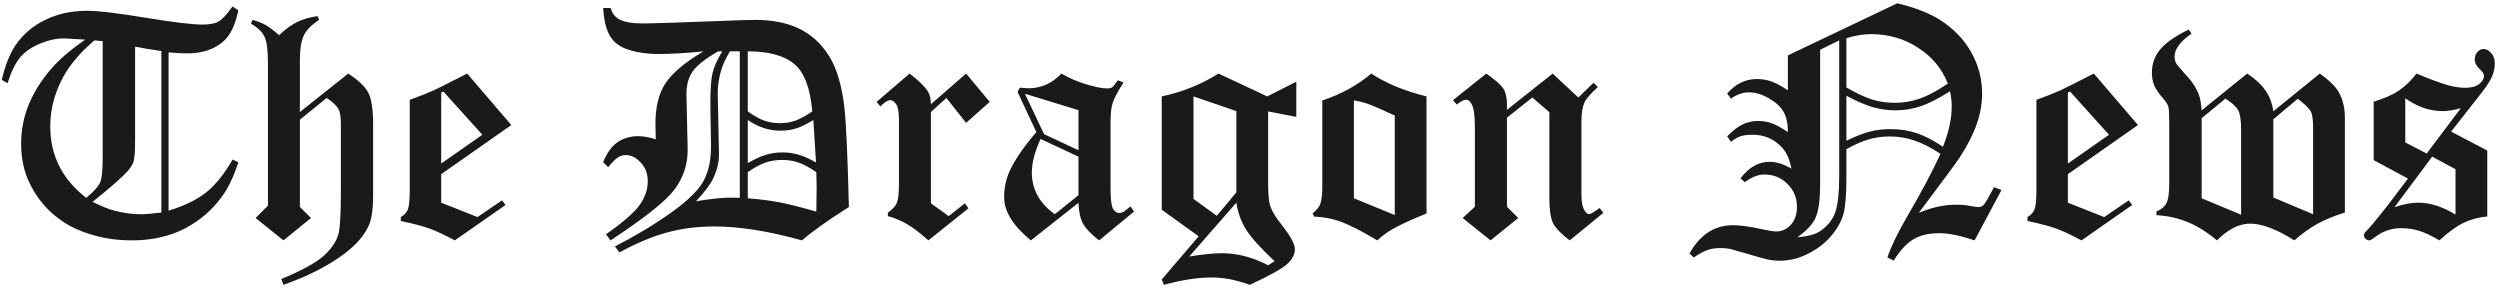 <svg width="468" height="54" viewBox="0 0 468 54" fill="none" xmlns="http://www.w3.org/2000/svg">
<path d="M43.539 1.201L44.623 1.963C44.213 3.857 43.647 5.352 42.924 6.445C42.221 7.539 41.176 8.408 39.789 9.053C38.422 9.678 36.84 9.99 35.043 9.99C34.086 9.99 32.924 9.932 31.557 9.814V39.434C34.525 38.535 36.889 37.383 38.647 35.977C40.404 34.551 42.035 32.51 43.539 29.854L44.623 30.381C43.764 32.998 42.768 35.098 41.635 36.68C39.818 39.238 37.475 41.27 34.603 42.773C31.732 44.258 28.412 45 24.643 45C20.971 45 17.533 44.297 14.33 42.891C12.475 42.07 10.775 40.918 9.232 39.434C7.689 37.949 6.42 36.152 5.424 34.043C4.447 31.934 3.959 29.541 3.959 26.865C3.959 24.17 4.496 21.592 5.57 19.131C6.645 16.67 8.227 14.316 10.316 12.07C11.645 10.664 13.52 9.111 15.941 7.412L12.25 7.207C10.883 7.129 9.369 7.422 7.709 8.086C6.049 8.73 4.75 9.6 3.812 10.693C2.895 11.787 2.094 13.418 1.41 15.586L0.326 14.941C0.99 12.168 1.85 10.01 2.904 8.467C4.311 6.416 6.166 4.834 8.471 3.721C10.775 2.588 13.402 2.021 16.352 2.021C18.402 2.021 22.025 2.451 27.221 3.311C32.416 4.17 35.99 4.6 37.943 4.6C39.252 4.6 40.248 4.404 40.932 4.014C41.635 3.604 42.504 2.666 43.539 1.201ZM19.223 7.705L17.67 7.559C15.053 9.805 13.129 12.051 11.898 14.297C10.238 17.324 9.408 20.439 9.408 23.643C9.408 29.111 11.654 33.574 16.146 37.031C17.572 35.84 18.441 34.873 18.754 34.131C19.066 33.389 19.223 31.875 19.223 29.59V7.705ZM30.209 9.551C28.354 9.297 26.713 9.023 25.287 8.73V26.25C25.287 28.301 25.199 29.609 25.023 30.176C24.867 30.723 24.486 31.348 23.881 32.051C22.787 33.262 20.6 35.176 17.318 37.793C18.959 38.594 20.287 39.131 21.303 39.404C23.061 39.873 24.75 40.107 26.371 40.107C27.23 40.107 28.51 40 30.209 39.785V9.551ZM59.447 3.018L59.74 3.721C58.353 4.619 57.406 5.576 56.898 6.592C56.391 7.607 56.137 9.219 56.137 11.426V20.977L65.189 13.77C67.123 15.02 68.383 16.23 68.969 17.402C69.555 18.555 69.848 20.527 69.848 23.32V36.592C69.848 39.131 69.584 40.986 69.057 42.158C68.217 44.072 66.664 45.869 64.398 47.549C61.43 49.775 57.65 51.699 53.06 53.32L52.65 52.236C56.381 50.693 58.978 49.287 60.443 48.018C61.908 46.748 62.865 45.4 63.315 43.975C63.647 42.9 63.812 40.107 63.812 35.596V23.32C63.812 21.953 63.676 21.006 63.402 20.479C62.992 19.756 62.24 19.043 61.147 18.34L56.137 22.412V38.73L58.217 40.81L53.06 45L47.846 40.81L50.16 38.496V11.836C50.16 9.414 49.945 7.754 49.516 6.855C49.086 5.957 48.236 5.146 46.967 4.424L47.289 3.721C48.324 4.014 49.154 4.346 49.779 4.717C50.404 5.068 51.225 5.693 52.24 6.592C53.432 5.459 54.574 4.629 55.668 4.102C56.762 3.574 58.022 3.213 59.447 3.018ZM87.455 13.77L95.717 23.408L82.592 32.607V37.94L89.389 40.635L93.988 37.5L94.633 38.379L85.141 45C83.207 43.965 81.615 43.223 80.365 42.773C79.115 42.324 77.338 41.855 75.033 41.367V40.635C75.697 40.244 76.137 39.766 76.352 39.199C76.586 38.613 76.703 37.363 76.703 35.449V18.691C78.539 18.027 80.062 17.422 81.273 16.875C82.152 16.465 84.213 15.43 87.455 13.77ZM83.002 17.139L82.592 17.344V30.615L90.297 25.225L83.002 17.139ZM112.914 1.494H114.291C114.604 2.471 115.121 3.164 115.844 3.574C116.781 4.121 118.305 4.395 120.414 4.395C121.762 4.395 126.039 4.258 133.246 3.984C137.602 3.809 140.316 3.721 141.391 3.721C144.633 3.721 147.387 4.277 149.652 5.391C151.938 6.504 153.793 8.213 155.219 10.518C156.645 12.822 157.592 15.996 158.061 20.039C158.393 22.871 158.676 29.111 158.91 38.76C155.102 41.162 152.172 43.242 150.121 45C143.91 43.262 138.432 42.393 133.686 42.393C130.463 42.393 127.475 42.783 124.721 43.565C121.967 44.326 119.047 45.557 115.961 47.256L115.111 46.143C119.115 44.072 122.631 41.953 125.658 39.785C128.686 37.617 130.678 35.684 131.635 33.984C132.611 32.266 133.1 30.088 133.1 27.451C133.1 26.494 133.08 25.078 133.041 23.203C133.002 21.895 132.982 20.537 132.982 19.131C132.982 16.65 133.119 14.824 133.393 13.652C133.686 12.48 134.291 11.133 135.209 9.609H134.447C132.064 10.977 130.473 12.227 129.672 13.359C128.891 14.473 128.5 15.898 128.5 17.637L128.734 28.037C128.734 30.811 127.904 33.301 126.244 35.508C124.584 37.695 120.6 40.859 114.291 45L113.441 43.857C116.625 41.631 118.725 39.805 119.74 38.379C120.756 36.953 121.264 35.459 121.264 33.897C121.264 32.549 120.834 31.406 119.975 30.469C119.115 29.512 118.168 29.033 117.133 29.033C116.605 29.033 116.117 29.18 115.668 29.473C115.219 29.766 114.613 30.371 113.852 31.289L112.914 30.352C113.578 28.672 114.457 27.441 115.551 26.66C116.664 25.879 117.992 25.488 119.535 25.488C119.984 25.488 120.473 25.537 121 25.635C121.547 25.732 122.133 25.879 122.758 26.074C122.719 24.941 122.699 23.955 122.699 23.115C122.699 20.049 123.314 17.559 124.545 15.645C125.795 13.711 128.178 11.699 131.693 9.609C128.471 9.941 125.688 10.107 123.344 10.107C120.863 10.107 118.734 9.756 116.957 9.053C115.629 8.506 114.652 7.637 114.027 6.445C113.402 5.234 113.031 3.584 112.914 1.494ZM136.645 9.609C135.805 11.035 135.238 12.275 134.945 13.33C134.555 14.775 134.359 16.123 134.359 17.373L134.594 28.916C134.594 30.4 134.223 31.914 133.48 33.457C132.914 34.609 131.85 36.016 130.287 37.676C133.139 37.207 135.316 36.982 136.82 37.002L138.49 37.031V9.609H136.645ZM139.984 20.859C141.176 21.699 142.211 22.275 143.09 22.588C143.988 22.9 144.955 23.057 145.99 23.057C147.025 23.057 147.992 22.9 148.891 22.588C149.789 22.256 150.844 21.68 152.055 20.859C151.684 16.465 150.551 13.496 148.656 11.953C146.762 10.391 143.871 9.609 139.984 9.609V20.859ZM139.984 30.527C141.312 29.766 142.445 29.248 143.383 28.975C144.32 28.682 145.346 28.535 146.459 28.535C147.533 28.535 148.529 28.672 149.447 28.945C150.365 29.199 151.469 29.688 152.758 30.41L152.26 22.471C151.01 23.232 149.926 23.76 149.008 24.053C148.109 24.326 147.123 24.463 146.049 24.463C145.014 24.463 143.988 24.297 142.973 23.965C141.957 23.633 140.961 23.135 139.984 22.471V30.527ZM139.984 37.119C142.367 37.315 144.301 37.559 145.785 37.852C147.289 38.125 149.633 38.711 152.816 39.609C152.855 36.66 152.875 35.137 152.875 35.039C152.875 34.805 152.855 33.867 152.816 32.227C151.566 31.367 150.463 30.771 149.506 30.439C148.568 30.107 147.543 29.941 146.43 29.941C145.297 29.941 144.242 30.107 143.266 30.439C142.309 30.771 141.215 31.367 139.984 32.227V37.119ZM180.854 13.77L185.277 19.072L180.854 22.998L177.162 18.34L174.262 20.977V38.057L177.602 40.459L180.619 38.057L181.293 38.994L173.793 45C172.191 43.574 170.844 42.549 169.75 41.924C168.676 41.299 167.494 40.81 166.205 40.459V39.815C167.064 39.209 167.621 38.603 167.875 37.998C168.148 37.373 168.285 36.191 168.285 34.453V22.5C168.285 20.996 168.109 20 167.758 19.512C167.426 19.004 167.055 18.75 166.645 18.75C166.195 18.75 165.58 19.141 164.799 19.922L164.096 19.072L170.277 13.77C171.938 15.039 173.07 16.143 173.676 17.08C174.066 17.666 174.262 18.477 174.262 19.512L180.854 13.77ZM209.271 15.029L210.326 15.44C209.271 17.08 208.598 18.34 208.305 19.219C208.031 20.078 207.895 21.25 207.895 22.734V35.215C207.895 37.285 208.051 38.584 208.363 39.111C208.695 39.619 209.086 39.873 209.535 39.873C209.77 39.873 210.014 39.815 210.268 39.697C210.424 39.6 210.883 39.248 211.645 38.643L212.289 39.609L205.756 45C204.252 43.828 203.246 42.783 202.738 41.865C202.23 40.928 201.947 39.629 201.889 37.969L192.982 45C189.643 42.266 187.973 39.57 187.973 36.914C187.973 35.137 188.334 33.467 189.057 31.904C190.014 29.854 191.664 27.461 194.008 24.727L190.492 17.227L190.902 16.406C191.664 16.484 192.23 16.523 192.602 16.523C194.906 16.523 196.938 15.605 198.695 13.77C200.121 14.609 201.674 15.283 203.354 15.791C205.053 16.299 206.352 16.553 207.25 16.553C207.66 16.553 207.973 16.484 208.188 16.348C208.402 16.191 208.764 15.752 209.271 15.029ZM201.889 20.625L191.869 17.549L195.443 25.107L201.889 28.125V20.625ZM201.889 29.326L194.799 26.016C193.705 28.398 193.158 30.488 193.158 32.285C193.158 35.449 194.594 38.057 197.465 40.107L201.889 36.533V29.326ZM228.109 13.77L237.221 18.047L242.67 15.293V21.885L237.396 20.859V34.16C237.396 36.309 237.523 37.764 237.777 38.525C238.109 39.522 238.803 40.674 239.857 41.982C241.557 44.15 242.406 45.703 242.406 46.641C242.406 47.578 241.957 48.477 241.059 49.336C240.18 50.195 237.816 51.523 233.969 53.32C232.66 52.852 231.41 52.5 230.219 52.266C229.027 52.051 227.895 51.943 226.82 51.943C224.242 51.943 221.264 52.402 217.885 53.32L217.475 52.324L224.389 44.238L217.475 39.258V18.047C221.342 17.227 224.887 15.801 228.109 13.77ZM231.449 20.801L223.422 18.047V37.236L227.787 40.4L231.449 36.006V20.801ZM222.631 48.018C225.17 47.607 227.221 47.402 228.783 47.402C230.189 47.402 231.605 47.588 233.031 47.959C234.477 48.33 235.932 48.897 237.396 49.658L238.598 48.897C235.961 46.435 234.174 44.443 233.236 42.92C232.299 41.397 231.703 39.736 231.449 37.94L222.631 48.018ZM267.045 18.047V39.961C264.115 41.152 261.996 42.129 260.688 42.891C259.691 43.457 258.734 44.16 257.816 45C254.984 43.281 252.641 42.09 250.785 41.426C249.379 40.918 247.787 40.625 246.01 40.547L245.717 39.961C246.459 39.336 246.928 38.77 247.123 38.262C247.396 37.598 247.533 36.475 247.533 34.893V18.809C251.107 17.617 254.164 15.938 256.703 13.77C259.477 15.605 262.924 17.031 267.045 18.047ZM253.451 37.119L261.098 40.254V21.621C258.695 20.508 256.996 19.775 256 19.424C255.297 19.17 254.447 18.955 253.451 18.779V37.119ZM290.658 13.77L295.463 18.252L298.305 15.498L299.125 16.289C297.758 17.539 296.928 18.486 296.635 19.131C296.244 19.99 296.049 21.172 296.049 22.676V36.592C296.049 37.881 296.254 38.838 296.664 39.463C296.918 39.873 297.201 40.078 297.514 40.078C297.787 40.078 298.432 39.697 299.447 38.935L300.15 39.844L293.852 45C292.23 43.77 291.186 42.685 290.717 41.748C290.268 40.791 290.043 39.258 290.043 37.148V21.006L286.85 18.252L282.104 22.031V38.701L284.213 40.81L279.027 45L273.812 40.81L276.098 38.701V23.73C276.098 21.602 275.883 20.166 275.453 19.424C275.16 18.916 274.828 18.662 274.457 18.662C274.066 18.662 273.48 18.965 272.699 19.57L271.996 18.75L278.236 13.77C279.955 14.98 281.029 15.938 281.459 16.641C281.889 17.344 282.104 18.32 282.104 19.57V20.566L290.658 13.77ZM355.17 0.615C358.588 1.455 361.254 2.49 363.168 3.721C365.746 5.381 367.699 7.412 369.027 9.814C370.375 12.217 371.049 14.775 371.049 17.49C371.049 19.404 370.717 21.309 370.053 23.203C369.408 25.098 368.344 27.188 366.859 29.473C366.332 30.293 363.773 33.76 359.184 39.873C361.527 38.838 363.881 38.32 366.244 38.32C367.26 38.32 368.119 38.398 368.822 38.555C369.545 38.691 370.092 38.76 370.463 38.76C370.795 38.76 371.098 38.613 371.371 38.32C371.664 38.008 372.299 36.914 373.275 35.039L374.682 35.566L369.643 45C366.986 44.102 364.789 43.652 363.051 43.652C361.078 43.652 359.457 44.033 358.188 44.795C356.918 45.557 355.688 46.885 354.496 48.779L353.324 48.193C353.988 46.201 355.18 43.721 356.898 40.752C359.73 35.889 361.85 31.904 363.256 28.799C361.479 27.627 359.857 26.797 358.393 26.309C356.928 25.801 355.375 25.547 353.734 25.547C352.367 25.547 351.078 25.723 349.867 26.074C348.676 26.406 347.27 27.021 345.648 27.92V33.076C345.648 36.221 345.482 38.467 345.15 39.815C344.838 41.162 344.115 42.539 342.982 43.945C341.869 45.332 340.424 46.484 338.646 47.402C336.889 48.34 335.062 48.809 333.168 48.809C332.406 48.809 331.654 48.73 330.912 48.574C330.482 48.496 329.252 48.154 327.221 47.549C325.209 46.963 324.076 46.641 323.822 46.582C323.275 46.484 322.689 46.435 322.064 46.435C321.146 46.435 320.326 46.562 319.604 46.816C318.9 47.07 318.061 47.529 317.084 48.193L316.264 47.461C318.256 43.926 320.961 42.158 324.379 42.158C325.766 42.158 327.562 42.402 329.77 42.891C331.117 43.184 332.035 43.33 332.523 43.33C333.578 43.33 334.486 42.91 335.248 42.07C336.01 41.211 336.391 40.107 336.391 38.76C336.391 37.041 335.795 35.596 334.604 34.424C333.432 33.252 331.986 32.666 330.268 32.666C329.135 32.666 327.924 33.145 326.635 34.102L325.814 33.369C326.693 32.275 327.562 31.494 328.422 31.025C329.281 30.537 330.248 30.293 331.322 30.293C331.947 30.293 332.592 30.4 333.256 30.615C333.939 30.83 334.643 31.152 335.365 31.582C335.033 29.863 334.447 28.545 333.607 27.627C332.143 26.025 330.307 25.225 328.1 25.225C327.162 25.225 326.391 25.322 325.785 25.518C325.316 25.674 324.73 26.016 324.027 26.543L323.324 25.518C324.379 24.443 325.346 23.701 326.225 23.291C327.104 22.861 328.07 22.646 329.125 22.646C330.023 22.646 330.854 22.783 331.615 23.057C332.377 23.311 333.402 23.867 334.691 24.727C334.691 23.145 334.428 21.895 333.9 20.977C333.393 20.039 332.484 19.189 331.176 18.428C329.887 17.666 328.627 17.285 327.396 17.285C326.283 17.285 325.16 17.676 324.027 18.457L323.324 17.49C324.203 16.533 325.023 15.879 325.785 15.527C326.742 15.039 327.777 14.795 328.891 14.795C329.848 14.795 330.736 14.941 331.557 15.234C332.377 15.508 333.422 16.064 334.691 16.904V10.371L355.17 0.615ZM345.648 16.377C347.504 17.451 349.105 18.203 350.453 18.633C351.801 19.043 353.207 19.248 354.672 19.248C356.332 19.248 357.904 18.984 359.389 18.457C360.893 17.93 362.641 16.992 364.633 15.645C363.539 12.852 361.684 10.615 359.066 8.936C356.449 7.236 353.51 6.387 350.248 6.387C348.861 6.387 347.328 6.641 345.648 7.148V16.377ZM344.301 7.559L340.727 9.316V34.541C340.727 37.471 340.434 39.56 339.848 40.81C339.262 42.06 338.129 43.262 336.449 44.414C338.461 44.258 339.916 43.857 340.814 43.213C342.143 42.275 343.051 41.133 343.539 39.785C344.047 38.418 344.301 36.094 344.301 32.812V7.559ZM345.648 26.338C347.367 25.518 348.822 24.951 350.014 24.639C351.225 24.326 352.523 24.17 353.91 24.17C355.668 24.17 357.299 24.424 358.803 24.932C360.326 25.439 361.967 26.289 363.725 27.48C364.271 26.094 364.682 24.766 364.955 23.496C365.229 22.227 365.365 21.016 365.365 19.863C365.365 19.043 365.258 18.115 365.043 17.08C362.895 18.447 361.059 19.385 359.535 19.893C358.031 20.4 356.459 20.654 354.818 20.654C353.393 20.654 351.986 20.459 350.6 20.068C349.213 19.658 347.562 18.945 345.648 17.93V26.338ZM391.967 13.77L400.229 23.408L387.104 32.607V37.94L393.9 40.635L398.5 37.5L399.145 38.379L389.652 45C387.719 43.965 386.127 43.223 384.877 42.773C383.627 42.324 381.85 41.855 379.545 41.367V40.635C380.209 40.244 380.648 39.766 380.863 39.199C381.098 38.613 381.215 37.363 381.215 35.449V18.691C383.051 18.027 384.574 17.422 385.785 16.875C386.664 16.465 388.725 15.43 391.967 13.77ZM387.514 17.139L387.104 17.344V30.615L394.809 25.225L387.514 17.139ZM425.57 20.83L434.271 13.77C436.088 15.078 437.27 16.24 437.816 17.256C438.578 18.623 438.959 20.215 438.959 22.031V39.785C436.908 40.43 435.18 41.143 433.773 41.924C432.367 42.705 430.941 43.73 429.496 45C426.195 42.91 423.441 41.865 421.234 41.865C419.164 41.865 417.094 42.91 415.023 45C413.09 43.398 411.234 42.246 409.457 41.543C407.699 40.82 405.775 40.4 403.686 40.283V39.58C404.564 39.228 405.18 38.73 405.531 38.086C405.902 37.422 406.088 36.143 406.088 34.248V23.145C406.088 21.406 406.029 20.352 405.912 19.98C405.814 19.59 405.502 19.092 404.975 18.486C404.135 17.51 403.568 16.68 403.275 15.996C402.982 15.293 402.836 14.492 402.836 13.594C402.836 11.953 403.344 10.518 404.359 9.287C405.375 8.037 407.162 6.787 409.721 5.537L410.248 6.299C408.139 7.764 407.084 9.189 407.084 10.576C407.084 11.065 407.201 11.523 407.436 11.953C407.553 12.168 408.266 12.998 409.574 14.443C410.453 15.4 411.127 16.465 411.596 17.637C411.869 18.34 412.055 19.346 412.152 20.654L420.678 13.77C422.24 14.805 423.393 15.879 424.135 16.992C424.896 18.105 425.375 19.385 425.57 20.83ZM412.152 22.119V37.119L419.535 40.195V24.229C419.535 22.549 419.359 21.367 419.008 20.684C418.656 20 417.855 19.258 416.605 18.457L412.152 22.119ZM425.57 22.324V36.973L433.012 40.107V23.818C433.012 22.373 432.865 21.387 432.572 20.859C432.299 20.312 431.488 19.521 430.141 18.486L425.57 22.324ZM458.852 24.639L465.619 28.184V40.518C463.979 40.674 462.494 41.074 461.166 41.719C459.838 42.363 458.334 43.457 456.654 45C455.209 44.141 453.949 43.545 452.875 43.213C451.82 42.881 450.697 42.715 449.506 42.715C447.67 42.715 446.039 43.272 444.613 44.385C444.086 44.795 443.705 45 443.471 45C443.256 45 443.041 44.893 442.826 44.678C442.611 44.463 442.504 44.248 442.504 44.033C442.504 43.799 442.709 43.486 443.119 43.096C443.354 42.861 443.754 42.412 444.32 41.748L446.986 38.438L450.766 33.428L444.35 29.971V19.043C446.361 18.418 447.934 17.725 449.066 16.963C450.219 16.182 451.322 15.117 452.377 13.77C454.877 14.824 456.889 15.566 458.412 15.996C459.506 16.289 460.551 16.436 461.547 16.436C462.641 16.436 463.49 16.201 464.096 15.732C464.701 15.244 465.004 14.736 465.004 14.209C465.004 13.857 464.809 13.506 464.418 13.154C463.656 12.471 463.275 11.807 463.275 11.162C463.275 10.557 463.441 10.078 463.773 9.727C464.105 9.355 464.477 9.17 464.887 9.17C465.434 9.17 465.922 9.424 466.352 9.932C466.801 10.42 467.025 11.074 467.025 11.895C467.025 12.734 466.85 13.555 466.498 14.355C466.146 15.156 465.473 16.191 464.477 17.461L458.852 24.639ZM450.268 26.66L454.281 28.74L460.668 20.244C459.359 20.615 458.227 20.801 457.27 20.801C454.867 20.801 452.533 20 450.268 18.398V26.66ZM455.307 29.326L448.246 38.789C449.105 38.496 449.906 38.281 450.648 38.145C451.391 38.008 452.064 37.94 452.67 37.94C454.916 37.94 457.25 38.682 459.672 40.166V31.67L455.307 29.326Z" fill="#1A1A1A"/>
</svg>
